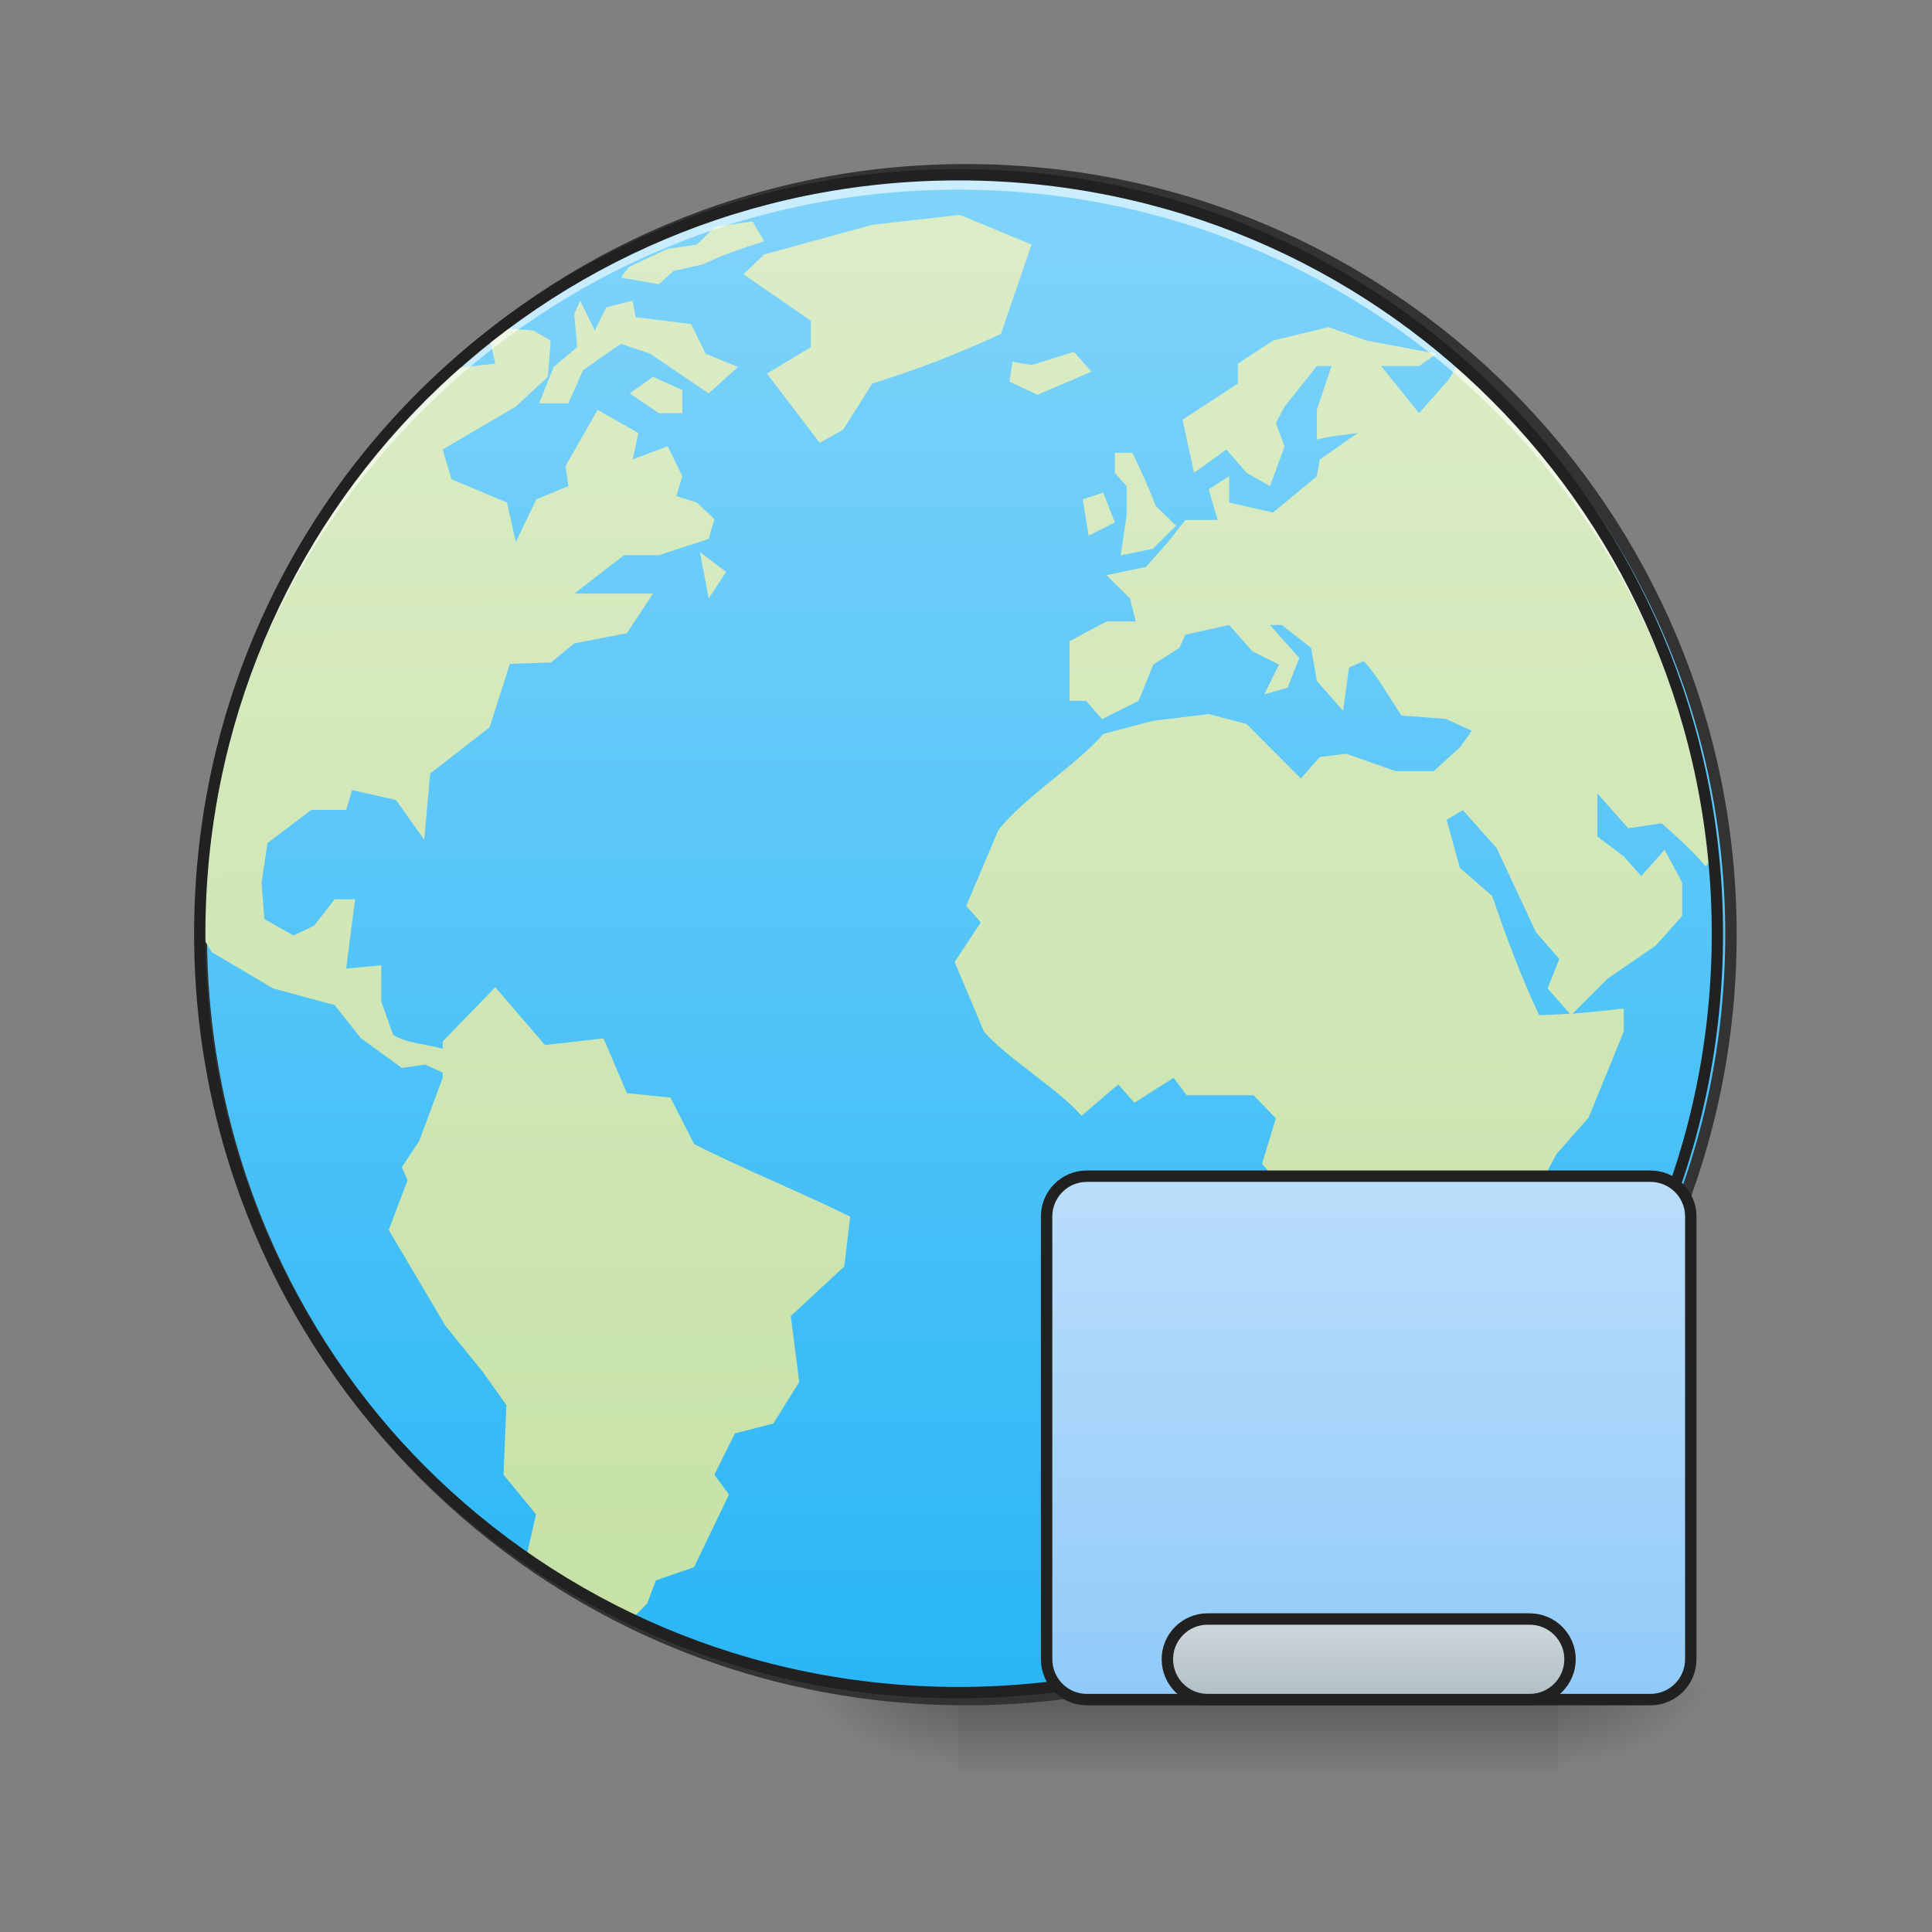 <?xml version="1.0" encoding="UTF-8"?>
<svg xmlns="http://www.w3.org/2000/svg" xmlns:xlink="http://www.w3.org/1999/xlink" width="32pt" height="32pt" viewBox="0 0 32 32" version="1.1">
<rect x="0" y="0" width="32" height="32" fill="#808080" stroke="none"/>
<defs>
<radialGradient id="radial0" gradientUnits="userSpaceOnUse" cx="450.909" cy="189.579" fx="450.909" fy="189.579" r="21.167" gradientTransform="matrix(0,-0.078,-0.141,-0,52.131,63.595)">
<stop offset="0" style="stop-color:rgb(0%,0%,0%);stop-opacity:0.314;"/>
<stop offset="0.222" style="stop-color:rgb(0%,0%,0%);stop-opacity:0.275;"/>
<stop offset="1" style="stop-color:rgb(0%,0%,0%);stop-opacity:0;"/>
</radialGradient>
<radialGradient id="radial1" gradientUnits="userSpaceOnUse" cx="450.909" cy="189.579" fx="450.909" fy="189.579" r="21.167" gradientTransform="matrix(-0,0.078,0.141,0,-10.455,-7.527)">
<stop offset="0" style="stop-color:rgb(0%,0%,0%);stop-opacity:0.314;"/>
<stop offset="0.222" style="stop-color:rgb(0%,0%,0%);stop-opacity:0.275;"/>
<stop offset="1" style="stop-color:rgb(0%,0%,0%);stop-opacity:0;"/>
</radialGradient>
<radialGradient id="radial2" gradientUnits="userSpaceOnUse" cx="450.909" cy="189.579" fx="450.909" fy="189.579" r="21.167" gradientTransform="matrix(-0,-0.078,0.141,-0,-10.455,63.595)">
<stop offset="0" style="stop-color:rgb(0%,0%,0%);stop-opacity:0.314;"/>
<stop offset="0.222" style="stop-color:rgb(0%,0%,0%);stop-opacity:0.275;"/>
<stop offset="1" style="stop-color:rgb(0%,0%,0%);stop-opacity:0;"/>
</radialGradient>
<radialGradient id="radial3" gradientUnits="userSpaceOnUse" cx="450.909" cy="189.579" fx="450.909" fy="189.579" r="21.167" gradientTransform="matrix(0,0.078,-0.141,0,52.131,-7.527)">
<stop offset="0" style="stop-color:rgb(0%,0%,0%);stop-opacity:0.314;"/>
<stop offset="0.222" style="stop-color:rgb(0%,0%,0%);stop-opacity:0.275;"/>
<stop offset="1" style="stop-color:rgb(0%,0%,0%);stop-opacity:0;"/>
</radialGradient>
<linearGradient id="linear0" gradientUnits="userSpaceOnUse" x1="255.323" y1="233.5" x2="255.323" y2="254.667" gradientTransform="matrix(0.013,0,0,0.063,-1.757,13.439)">
<stop offset="0" style="stop-color:rgb(0%,0%,0%);stop-opacity:0.275;"/>
<stop offset="1" style="stop-color:rgb(0%,0%,0%);stop-opacity:0;"/>
</linearGradient>
<linearGradient id="linear1" gradientUnits="userSpaceOnUse" x1="254" y1="-168.667" x2="254" y2="233.5" >
<stop offset="0" style="stop-color:rgb(50.588%,83.137%,98.039%);stop-opacity:1;"/>
<stop offset="1" style="stop-color:rgb(16.078%,71.373%,96.471%);stop-opacity:1;"/>
</linearGradient>
<linearGradient id="linear2" gradientUnits="userSpaceOnUse" x1="255.634" y1="233.754" x2="253.994" y2="-173.526" gradientTransform="matrix(0.062,0,0,0.062,0.098,13.606)">
<stop offset="0" style="stop-color:rgb(77.255%,88.235%,64.706%);stop-opacity:1;"/>
<stop offset="1" style="stop-color:rgb(86.275%,92.941%,78.431%);stop-opacity:1;"/>
</linearGradient>
<clipPath id="clip1">
  <rect x="0" y="0" width="32" height="32"/>
</clipPath>
<g id="surface5" clip-path="url(#clip1)">
<path style=" stroke:none;fill-rule:nonzero;fill:url(#linear2);" d="M 15.898 3.559 L 14.449 3.723 L 12.656 4.215 L 12.316 4.543 L 13.43 5.312 L 13.43 5.75 L 12.703 6.188 L 13.578 7.336 L 13.965 7.117 L 14.449 6.352 C 15.195 6.121 15.867 5.859 16.578 5.531 L 17.086 4.051 Z M 12.465 3.668 L 11.84 3.758 L 11.543 4.051 L 11.059 4.121 L 10.625 4.324 L 10.414 4.426 L 10.285 4.598 L 10.914 4.707 L 11.156 4.488 L 11.641 4.379 C 11.973 4.219 12.305 4.109 12.656 3.996 Z M 9.609 4.98 L 9.512 5.199 L 9.559 5.75 L 9.172 6.078 L 8.93 6.68 L 9.414 6.68 L 9.656 6.133 C 9.863 5.984 10.074 5.836 10.285 5.695 L 10.77 5.859 C 11.094 6.078 11.414 6.297 11.738 6.516 L 12.223 6.078 L 11.688 5.859 L 11.445 5.367 L 10.527 5.254 L 10.477 4.98 L 10.043 5.09 L 9.852 5.473 Z M 22.004 5.418 L 21.086 5.641 L 20.504 6.023 L 20.504 6.352 L 19.586 6.953 L 19.777 7.832 L 20.312 7.445 L 20.648 7.832 L 21.035 8.051 L 21.277 7.395 L 21.133 7.008 L 21.277 6.734 L 21.812 6.062 L 22.055 6.062 L 21.812 6.789 L 21.812 7.281 C 22.035 7.223 22.262 7.203 22.488 7.172 L 21.859 7.613 L 21.812 7.887 L 21.086 8.488 L 20.359 8.324 L 20.359 7.887 L 20.02 8.105 L 20.168 8.613 L 19.633 8.613 L 19.344 8.98 L 18.98 9.391 L 18.328 9.527 L 18.715 9.91 L 18.812 10.293 L 18.328 10.293 L 17.715 10.621 L 17.715 11.609 L 17.988 11.609 L 18.254 11.91 L 18.859 11.609 L 19.102 11.008 L 19.535 10.73 L 19.633 10.512 L 20.359 10.352 L 20.746 10.789 L 21.184 11.008 L 20.941 11.5 L 21.328 11.391 L 21.52 10.898 L 21.035 10.352 L 21.23 10.352 L 21.715 10.73 L 21.812 11.281 L 22.246 11.773 L 22.344 11.059 L 22.586 10.949 C 22.824 11.199 23.016 11.57 23.215 11.852 L 23.941 11.906 L 24.379 12.102 L 24.184 12.375 L 23.746 12.773 L 23.117 12.773 L 22.297 12.484 L 21.859 12.539 L 21.547 12.895 L 20.648 11.992 L 20.02 11.828 L 19.102 11.938 L 18.277 12.156 C 17.816 12.68 16.977 13.199 16.539 13.742 L 16.004 15.004 L 16.246 15.277 L 15.812 15.934 L 16.297 17.086 C 16.707 17.551 17.504 18.016 17.914 18.48 L 18.523 17.961 L 18.789 18.266 L 19.438 17.852 L 19.656 18.141 L 20.762 18.141 L 21.133 18.523 L 20.902 19.277 L 21.363 19.797 L 21.34 20.699 L 21.68 21.359 L 21.316 21.906 C 21.293 22.309 21.293 22.707 21.293 23.113 C 21.488 23.656 21.82 24.203 22.008 24.754 L 22.191 25.629 L 22.191 26.07 L 22.273 26.07 L 22.539 25.738 L 22.996 25.738 C 23.168 25.621 23.332 25.492 23.496 25.363 L 24.109 24.672 L 23.988 24.316 L 24.621 23.766 L 24.16 23.246 L 24.715 22.781 L 25.188 22.453 L 25.43 22.18 L 25.281 21.574 L 25.281 20.043 L 25.781 19.113 L 26.312 18.512 L 26.895 17.086 L 26.895 16.703 C 26.609 16.738 26.328 16.766 26.047 16.789 L 26.629 16.207 L 27.426 15.66 L 27.863 15.168 L 27.863 14.621 C 27.766 14.438 27.668 14.254 27.57 14.074 L 27.184 14.512 L 26.895 14.184 L 26.457 13.855 L 26.457 13.141 L 26.969 13.719 L 27.523 13.637 C 27.777 13.863 28.027 14.086 28.25 14.348 L 28.305 14.285 C 28.035 11.379 26.777 8.77 24.875 6.785 C 24.773 6.68 24.66 6.562 24.574 6.48 C 24.43 6.34 24.277 6.207 24.125 6.07 L 23.988 6.297 L 23.504 6.844 L 22.875 6.062 L 23.504 6.062 L 23.797 5.859 L 22.633 5.641 Z M 8.32 5.438 C 8.25 5.492 8.18 5.543 8.109 5.598 L 8.203 6.023 C 8.203 6.023 7.762 6.07 7.508 6.105 C 4.934 8.395 3.312 11.719 3.309 15.445 C 3.41 15.613 3.508 15.77 3.508 15.77 L 4.523 16.371 L 5.543 16.648 L 5.977 17.195 L 6.656 17.688 L 7.043 17.633 L 7.332 17.766 L 7.332 17.852 L 6.945 18.895 L 6.656 19.332 L 6.75 19.551 L 6.438 20.371 L 7.379 21.961 L 8 22.727 L 8.387 23.273 L 8.34 24.426 L 8.879 25.082 L 8.719 25.777 C 9.277 26.16 9.875 26.492 10.496 26.785 L 10.719 26.559 L 10.863 26.176 L 11.496 25.957 L 12.074 24.754 L 11.832 24.426 L 12.172 23.742 L 12.809 23.578 L 13.238 22.891 L 13.098 21.797 L 13.984 20.977 L 14.082 20.152 C 13.289 19.758 12.285 19.352 11.496 18.949 L 11.105 18.18 L 10.383 18.105 L 9.996 17.199 L 9.027 17.309 L 8.203 16.352 L 7.332 17.25 L 7.332 17.371 C 7.07 17.293 6.746 17.285 6.512 17.141 L 6.316 16.594 L 6.316 15.988 L 5.734 16.043 C 5.781 15.66 5.832 15.277 5.883 14.895 L 5.543 14.895 L 5.203 15.332 L 4.863 15.496 L 4.379 15.223 L 4.332 14.621 L 4.43 13.965 L 5.156 13.414 L 5.734 13.414 L 5.832 13.086 L 6.559 13.25 L 7.027 13.91 L 7.125 12.812 L 8.109 12.047 L 8.445 10.996 L 9.125 10.973 L 9.512 10.656 L 10.383 10.488 L 10.816 9.832 L 9.512 9.832 L 10.336 9.195 L 10.914 9.195 L 11.738 8.926 L 11.832 8.598 L 11.543 8.324 L 11.203 8.215 L 11.301 7.887 L 11.059 7.391 L 10.48 7.609 L 10.574 7.172 L 9.898 6.789 L 9.367 7.719 L 9.414 8.051 L 8.883 8.27 L 8.543 8.98 L 8.398 8.324 L 7.477 7.938 L 7.332 7.445 L 8.543 6.734 L 9.074 6.242 L 9.121 5.641 L 8.832 5.473 Z M 17.789 5.828 L 17.086 6.047 L 16.77 5.992 L 16.719 6.32 L 17.184 6.539 L 18.078 6.156 Z M 10.816 6.242 L 10.43 6.516 L 10.914 6.844 L 11.301 6.844 L 11.301 6.461 Z M 18.465 7.5 L 18.465 7.832 L 18.66 8.051 L 18.66 8.543 L 18.562 9.199 L 19.094 9.09 L 19.48 8.707 L 19.141 8.379 C 19.027 8.074 18.898 7.793 18.754 7.5 Z M 18.273 8.16 L 17.934 8.27 L 18.031 8.871 L 18.465 8.652 Z M 11.594 9.145 L 11.738 9.91 L 12.027 9.473 Z M 24.23 13.418 L 24.789 14.047 L 25.441 15.441 L 25.828 15.883 L 25.633 16.371 L 26 16.789 C 25.832 16.801 25.664 16.812 25.492 16.812 C 25.184 16.164 24.949 15.516 24.715 14.84 L 24.18 14.375 L 23.961 13.578 Z M 24.23 13.418 "/>
</g>
<linearGradient id="linear3" gradientUnits="userSpaceOnUse" x1="328.083" y1="233.5" x2="328.083" y2="95.917" gradientTransform="matrix(1,0,0,1,31.75,0)">
<stop offset="0" style="stop-color:rgb(56.471%,79.216%,97.647%);stop-opacity:1;"/>
<stop offset="1" style="stop-color:rgb(73.333%,87.059%,98.431%);stop-opacity:1;"/>
</linearGradient>
<linearGradient id="linear4" gradientUnits="userSpaceOnUse" x1="359.833" y1="233.5" x2="359.833" y2="212.333" >
<stop offset="0" style="stop-color:rgb(69.02%,74.51%,77.255%);stop-opacity:1;"/>
<stop offset="1" style="stop-color:rgb(81.176%,84.706%,86.275%);stop-opacity:1;"/>
</linearGradient>
</defs>
<g id="surface1">
<path style=" stroke:none;fill-rule:nonzero;fill:url(#radial0);" d="M 25.801 28.035 L 28.445 28.035 L 28.445 26.711 L 25.801 26.711 Z M 25.801 28.035 "/>
<path style=" stroke:none;fill-rule:nonzero;fill:url(#radial1);" d="M 15.875 28.035 L 13.23 28.035 L 13.23 29.355 L 15.875 29.355 Z M 15.875 28.035 "/>
<path style=" stroke:none;fill-rule:nonzero;fill:url(#radial2);" d="M 15.875 28.035 L 13.23 28.035 L 13.23 26.711 L 15.875 26.711 Z M 15.875 28.035 "/>
<path style=" stroke:none;fill-rule:nonzero;fill:url(#radial3);" d="M 25.801 28.035 L 28.445 28.035 L 28.445 29.355 L 25.801 29.355 Z M 25.801 28.035 "/>
<path style=" stroke:none;fill-rule:nonzero;fill:url(#linear0);" d="M 15.875 27.703 L 25.801 27.703 L 25.801 29.355 L 15.875 29.355 Z M 15.875 27.703 "/>
<path style="fill-rule:nonzero;fill:url(#linear1);stroke-width:3;stroke-linecap:round;stroke-linejoin:miter;stroke:rgb(20%,20%,20%);stroke-opacity:1;stroke-miterlimit:4;" d="M 253.976 -168.692 C 365.028 -168.692 455.082 -78.638 455.082 32.414 C 455.082 143.466 365.028 233.52 253.976 233.52 C 142.924 233.52 52.932 143.466 52.932 32.414 C 52.932 -78.638 142.924 -168.692 253.976 -168.692 Z M 253.976 -168.692 " transform="matrix(0.063,0,0,0.063,0,13.439)"/>
<use xlink:href="#surface5"/>
<path style=" stroke:none;fill-rule:nonzero;fill:rgb(100%,100%,100%);fill-opacity:0.588;" d="M 15.875 2.895 C 8.914 2.895 3.309 8.5 3.309 15.465 C 3.309 15.508 3.309 15.547 3.309 15.59 C 3.375 8.684 8.953 3.141 15.875 3.141 C 22.797 3.141 28.379 8.684 28.445 15.59 C 28.445 15.547 28.445 15.508 28.445 15.465 C 28.445 8.5 22.84 2.895 15.875 2.895 Z M 15.875 2.895 "/>
<path style=" stroke:none;fill-rule:nonzero;fill:rgb(12.941%,12.941%,12.941%);fill-opacity:1;" d="M 15.875 2.801 C 8.863 2.801 3.215 8.453 3.215 15.465 C 3.215 22.477 8.863 28.129 15.875 28.129 C 22.891 28.129 28.539 22.477 28.539 15.465 C 28.539 8.453 22.891 2.801 15.875 2.801 Z M 15.875 2.988 C 22.789 2.988 28.352 8.551 28.352 15.465 C 28.352 22.379 22.789 27.941 15.875 27.941 C 8.965 27.941 3.402 22.379 3.402 15.465 C 3.402 8.551 8.965 2.988 15.875 2.988 Z M 15.875 2.988 "/>
<path style="fill-rule:nonzero;fill:url(#linear3);stroke-width:3;stroke-linecap:round;stroke-linejoin:miter;stroke:rgb(12.941%,12.941%,12.941%);stroke-opacity:1;stroke-miterlimit:4;" d="M 285.723 95.908 L 433.896 95.908 C 439.771 95.908 444.52 100.657 444.52 106.469 L 444.52 222.896 C 444.52 228.77 439.771 233.52 433.896 233.52 L 285.723 233.52 C 279.911 233.52 275.161 228.77 275.161 222.896 L 275.161 106.469 C 275.161 100.657 279.911 95.908 285.723 95.908 Z M 285.723 95.908 " transform="matrix(0.063,0,0,0.063,0,13.439)"/>
<path style="fill-rule:nonzero;fill:url(#linear4);stroke-width:3;stroke-linecap:round;stroke-linejoin:miter;stroke:rgb(12.941%,12.941%,12.941%);stroke-opacity:1;stroke-miterlimit:4;" d="M 317.47 212.334 L 402.149 212.334 C 408.024 212.334 412.773 217.084 412.773 222.896 C 412.773 228.77 408.024 233.52 402.149 233.52 L 317.47 233.52 C 311.658 233.52 306.908 228.77 306.908 222.896 C 306.908 217.084 311.658 212.334 317.47 212.334 Z M 317.47 212.334 " transform="matrix(0.063,0,0,0.063,0,13.439)"/>
</g>
</svg>
